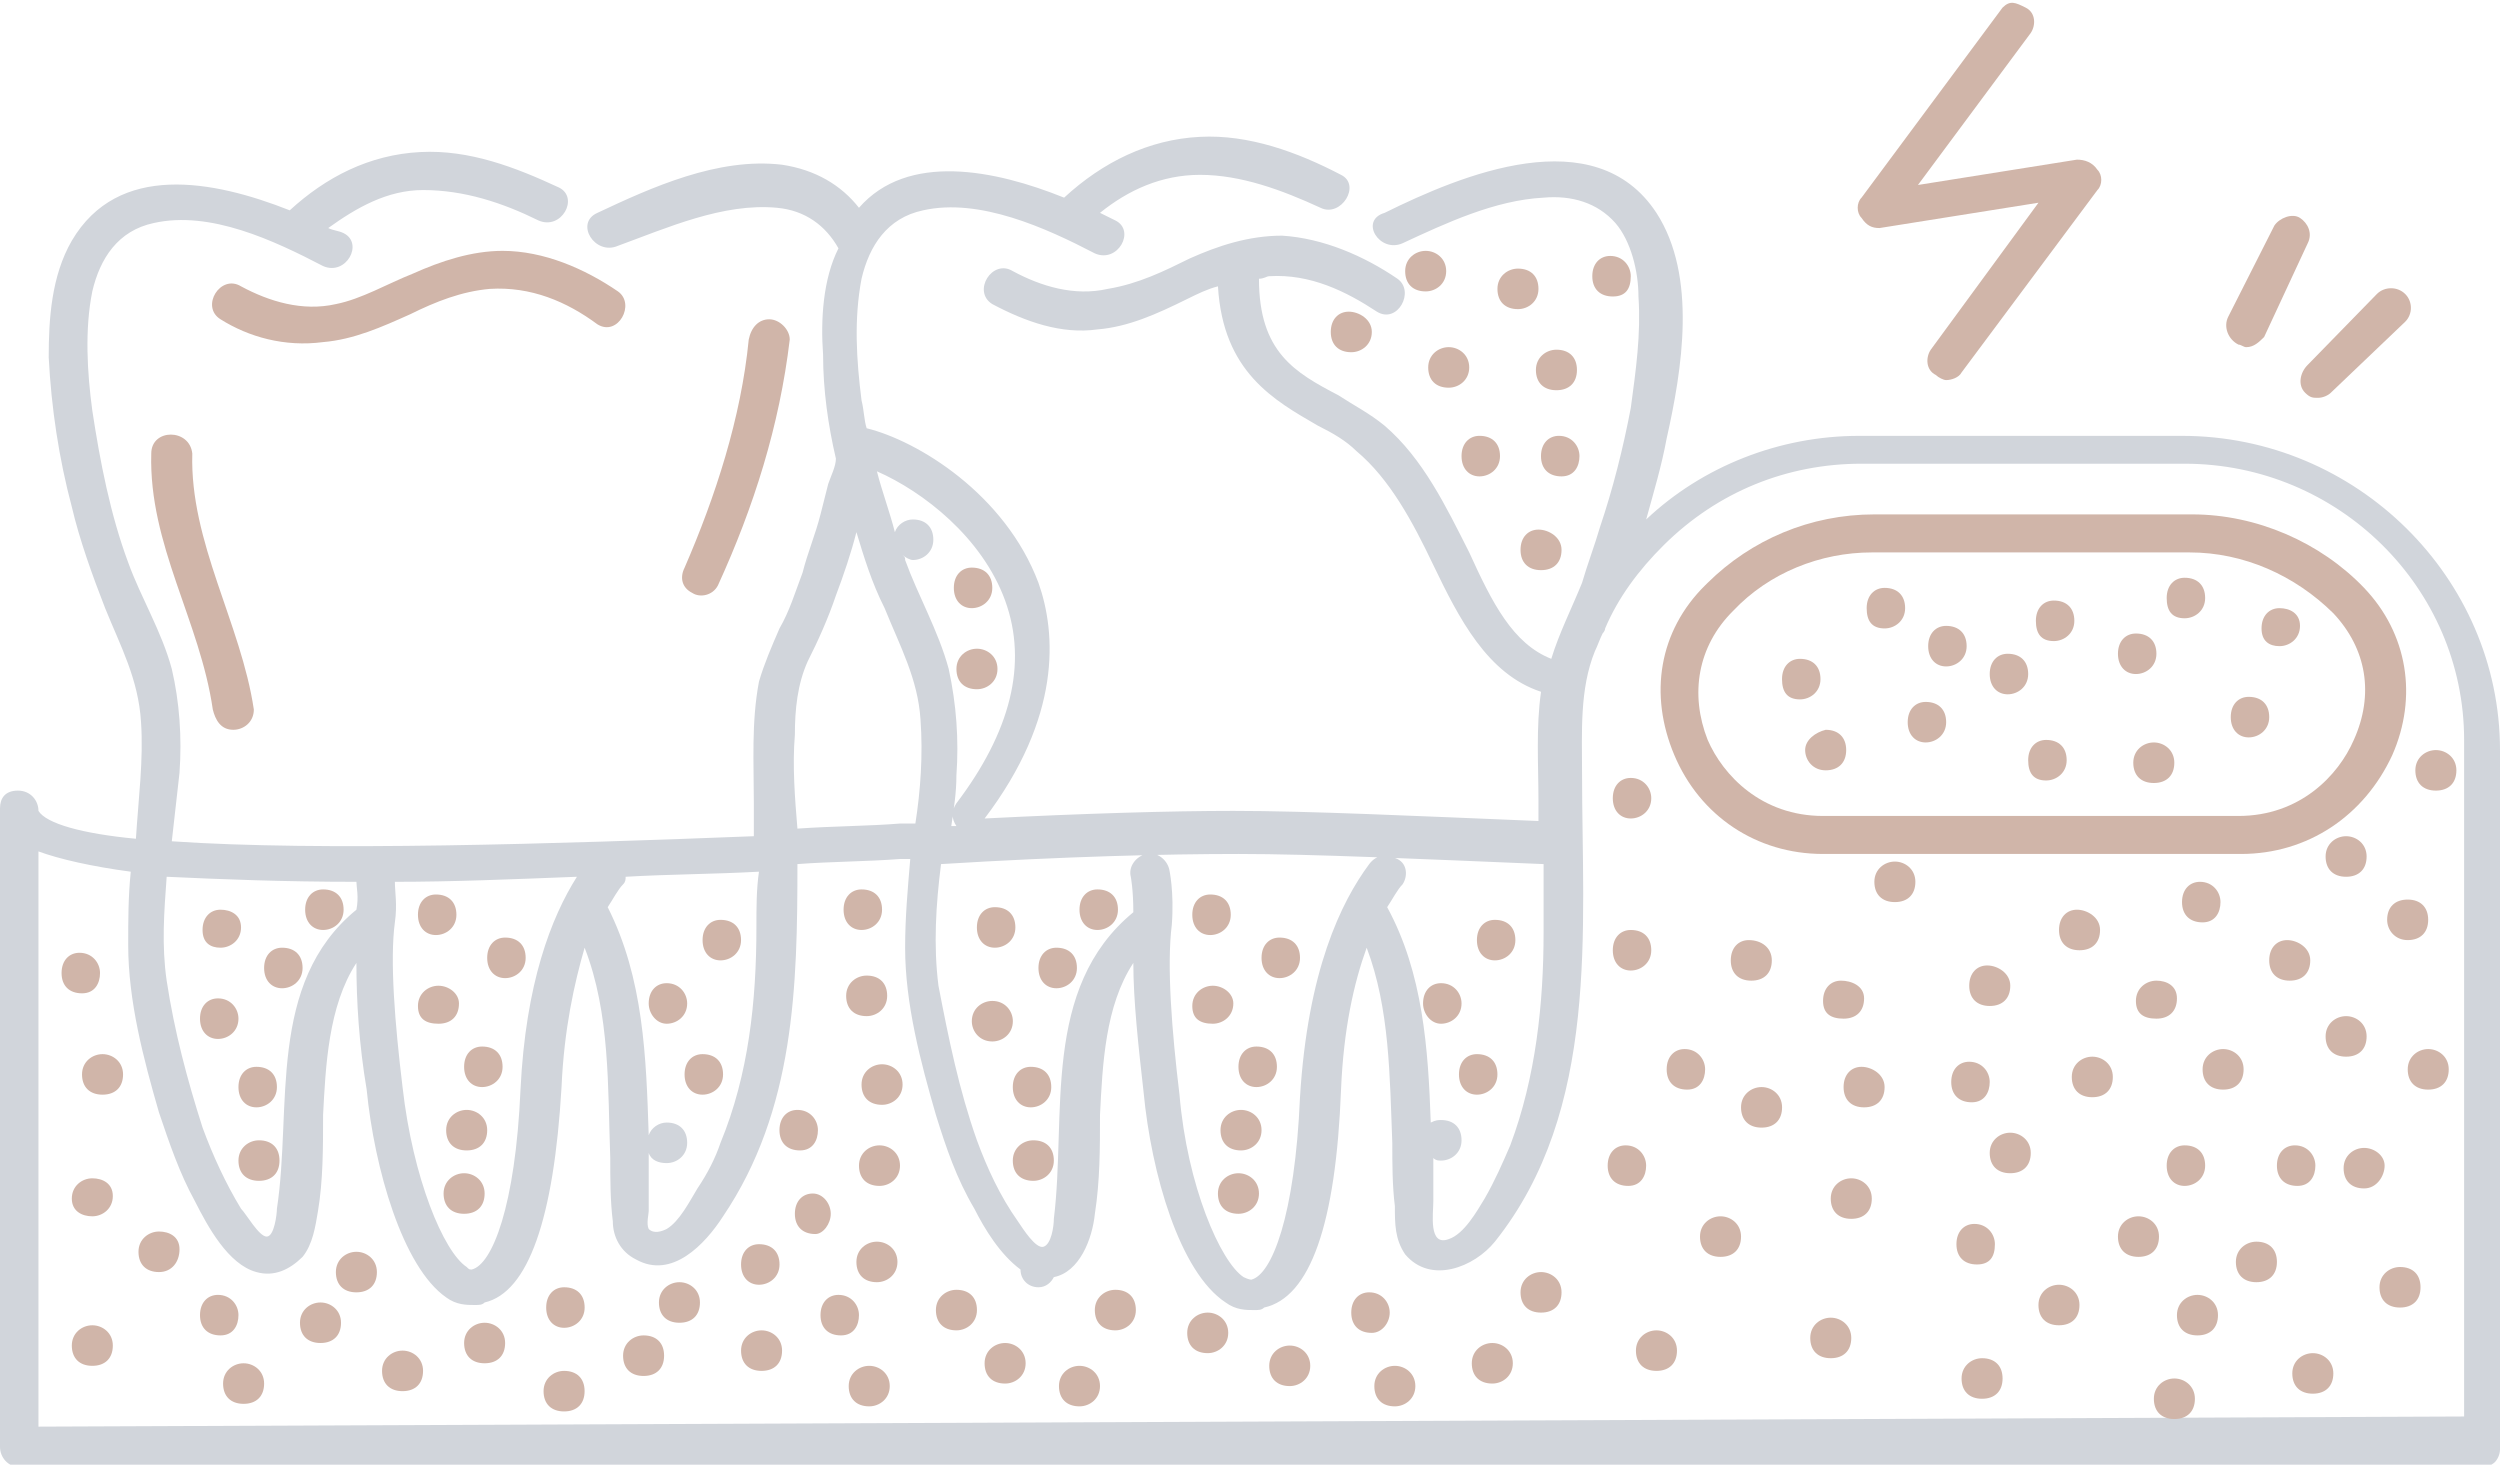 <svg width="99" height="58" viewBox="0 0 99 58" fill="none" xmlns="http://www.w3.org/2000/svg">
<g clip-path="url(#clip0_10_18560)">
<path d="M3.961 38.533C3.961 38.132 3.656 37.73 3.148 37.73C2.742 37.73 2.438 38.031 2.438 38.533C2.438 39.035 2.742 39.336 3.25 39.336C3.757 39.336 3.961 38.934 3.961 38.533Z" fill="#D0B5A9"/>
<path d="M4.06 41.744C3.654 41.744 3.248 42.045 3.248 42.547C3.248 43.048 3.553 43.349 4.06 43.349C4.568 43.349 4.873 43.048 4.873 42.547C4.873 42.045 4.467 41.744 4.06 41.744Z" fill="#D0B5A9"/>
<path d="M3.656 46.661C3.25 46.661 2.844 46.962 2.844 47.464C2.844 47.965 3.25 48.166 3.656 48.166C4.062 48.166 4.468 47.865 4.468 47.363C4.468 46.862 4.062 46.661 3.656 46.661Z" fill="#D0B5A9"/>
<path d="M6.297 48.768C5.891 48.768 5.484 49.069 5.484 49.571C5.484 50.073 5.789 50.374 6.297 50.374C6.804 50.374 7.109 49.972 7.109 49.471C7.109 48.969 6.703 48.768 6.297 48.768Z" fill="#D0B5A9"/>
<path d="M3.656 52.481C3.25 52.481 2.844 52.782 2.844 53.284C2.844 53.785 3.148 54.087 3.656 54.087C4.164 54.087 4.468 53.785 4.468 53.284C4.468 52.782 4.062 52.481 3.656 52.481Z" fill="#D0B5A9"/>
<path d="M9.443 52.08C9.443 51.678 9.138 51.277 8.631 51.277C8.225 51.277 7.92 51.578 7.92 52.08C7.92 52.581 8.225 52.882 8.732 52.882C9.24 52.882 9.443 52.481 9.443 52.08Z" fill="#D0B5A9"/>
<path d="M9.646 53.986C9.24 53.986 8.834 54.287 8.834 54.789C8.834 55.291 9.139 55.592 9.646 55.592C10.154 55.592 10.459 55.291 10.459 54.789C10.459 54.287 10.052 53.986 9.646 53.986Z" fill="#D0B5A9"/>
<path d="M14.113 49.571C13.707 49.571 13.301 49.872 13.301 50.374C13.301 50.876 13.605 51.177 14.113 51.177C14.621 51.177 14.925 50.876 14.925 50.374C14.925 49.872 14.519 49.571 14.113 49.571Z" fill="#D0B5A9"/>
<path d="M12.691 51.578C12.285 51.578 11.879 51.879 11.879 52.381C11.879 52.882 12.184 53.183 12.691 53.183C13.199 53.183 13.504 52.882 13.504 52.381C13.504 51.879 13.097 51.578 12.691 51.578Z" fill="#D0B5A9"/>
<path d="M15.941 53.484C15.535 53.484 15.129 53.785 15.129 54.287C15.129 54.789 15.434 55.09 15.941 55.09C16.449 55.09 16.753 54.789 16.753 54.287C16.753 53.785 16.347 53.484 15.941 53.484Z" fill="#D0B5A9"/>
<path d="M19.191 52.381C18.785 52.381 18.379 52.682 18.379 53.183C18.379 53.685 18.683 53.986 19.191 53.986C19.699 53.986 20.003 53.685 20.003 53.183C20.003 52.682 19.597 52.381 19.191 52.381Z" fill="#D0B5A9"/>
<path d="M22.338 54.287C21.931 54.287 21.525 54.588 21.525 55.09C21.525 55.592 21.83 55.893 22.338 55.893C22.845 55.893 23.15 55.592 23.15 55.09C23.15 54.588 22.845 54.287 22.338 54.287Z" fill="#D0B5A9"/>
<path d="M22.34 52.581C22.746 52.581 23.152 52.28 23.152 51.779C23.152 51.277 22.847 50.976 22.34 50.976C21.933 50.976 21.629 51.277 21.629 51.779C21.629 52.28 21.933 52.581 22.34 52.581Z" fill="#D0B5A9"/>
<path d="M25.486 52.882C25.08 52.882 24.674 53.183 24.674 53.685C24.674 54.187 24.978 54.488 25.486 54.488C25.994 54.488 26.298 54.187 26.298 53.685C26.298 53.183 25.994 52.882 25.486 52.882Z" fill="#D0B5A9"/>
<path d="M26.906 50.775C26.5 50.775 26.094 51.076 26.094 51.578C26.094 52.08 26.398 52.381 26.906 52.381C27.414 52.381 27.718 52.08 27.718 51.578C27.718 51.076 27.312 50.775 26.906 50.775Z" fill="#D0B5A9"/>
<path d="M30.158 52.682C29.752 52.682 29.346 52.983 29.346 53.484C29.346 53.986 29.65 54.287 30.158 54.287C30.666 54.287 30.97 53.986 30.97 53.484C30.97 52.983 30.564 52.682 30.158 52.682Z" fill="#D0B5A9"/>
<path d="M30.056 50.876C30.463 50.876 30.869 50.575 30.869 50.073C30.869 49.571 30.564 49.27 30.056 49.27C29.65 49.27 29.346 49.571 29.346 50.073C29.346 50.575 29.65 50.876 30.056 50.876Z" fill="#D0B5A9"/>
<path d="M34.015 52.08C34.015 51.678 33.711 51.277 33.203 51.277C32.797 51.277 32.492 51.578 32.492 52.08C32.492 52.581 32.797 52.882 33.304 52.882C33.812 52.882 34.015 52.481 34.015 52.08Z" fill="#D0B5A9"/>
<path d="M34.726 49.17C34.32 49.17 33.914 49.471 33.914 49.972C33.914 50.474 34.219 50.775 34.726 50.775C35.133 50.775 35.539 50.474 35.539 49.972C35.539 49.471 35.133 49.17 34.726 49.17Z" fill="#D0B5A9"/>
<path d="M32.898 48.066C32.898 47.664 32.593 47.263 32.187 47.263C31.781 47.263 31.477 47.564 31.477 48.066C31.477 48.567 31.781 48.868 32.289 48.868C32.593 48.868 32.898 48.467 32.898 48.066Z" fill="#D0B5A9"/>
<path d="M34.828 45.356C34.422 45.356 34.016 45.657 34.016 46.159C34.016 46.661 34.32 46.962 34.828 46.962C35.234 46.962 35.64 46.661 35.64 46.159C35.64 45.657 35.234 45.356 34.828 45.356Z" fill="#D0B5A9"/>
<path d="M34.929 42.145C34.523 42.145 34.117 42.446 34.117 42.948C34.117 43.45 34.422 43.751 34.929 43.751C35.336 43.751 35.742 43.45 35.742 42.948C35.742 42.446 35.336 42.145 34.929 42.145Z" fill="#D0B5A9"/>
<path d="M32.39 44.754C32.39 44.353 32.086 43.952 31.578 43.952C31.172 43.952 30.867 44.253 30.867 44.754C30.867 45.256 31.172 45.557 31.68 45.557C32.187 45.557 32.39 45.156 32.39 44.754Z" fill="#D0B5A9"/>
<path d="M34.32 38.633C33.914 38.633 33.508 38.934 33.508 39.436C33.508 39.938 33.812 40.239 34.32 40.239C34.726 40.239 35.132 39.938 35.132 39.436C35.132 38.934 34.828 38.633 34.32 38.633Z" fill="#D0B5A9"/>
<path d="M34.117 36.827C34.523 36.827 34.929 36.526 34.929 36.024C34.929 35.523 34.625 35.221 34.117 35.221C33.711 35.221 33.406 35.523 33.406 36.024C33.406 36.526 33.711 36.827 34.117 36.827Z" fill="#D0B5A9"/>
<path d="M34.422 54.087C34.016 54.087 33.609 54.388 33.609 54.889C33.609 55.391 33.914 55.692 34.422 55.692C34.828 55.692 35.234 55.391 35.234 54.889C35.234 54.388 34.828 54.087 34.422 54.087Z" fill="#D0B5A9"/>
<path d="M37.875 51.076C37.469 51.076 37.062 51.377 37.062 51.879C37.062 52.381 37.367 52.682 37.875 52.682C38.281 52.682 38.687 52.381 38.687 51.879C38.687 51.377 38.383 51.076 37.875 51.076Z" fill="#D0B5A9"/>
<path d="M39.803 53.183C39.396 53.183 38.99 53.484 38.99 53.986C38.99 54.488 39.295 54.789 39.803 54.789C40.209 54.789 40.615 54.488 40.615 53.986C40.615 53.484 40.209 53.183 39.803 53.183Z" fill="#D0B5A9"/>
<path d="M61.025 50.374C60.619 50.374 60.213 50.675 60.213 51.176C60.213 51.678 60.517 51.979 61.025 51.979C61.533 51.979 61.837 51.678 61.837 51.176C61.837 50.675 61.431 50.374 61.025 50.374Z" fill="#D0B5A9"/>
<path d="M59.096 53.183C58.689 53.183 58.283 53.484 58.283 53.986C58.283 54.488 58.588 54.789 59.096 54.789C59.502 54.789 59.908 54.488 59.908 53.986C59.908 53.484 59.502 53.183 59.096 53.183Z" fill="#D0B5A9"/>
<path d="M42.748 54.087C42.342 54.087 41.935 54.388 41.935 54.889C41.935 55.391 42.24 55.692 42.748 55.692C43.154 55.692 43.56 55.391 43.56 54.889C43.56 54.388 43.154 54.087 42.748 54.087Z" fill="#D0B5A9"/>
<path d="M44.168 51.076C43.762 51.076 43.355 51.377 43.355 51.879C43.355 52.381 43.66 52.682 44.168 52.682C44.574 52.682 44.98 52.381 44.98 51.879C44.98 51.377 44.675 51.076 44.168 51.076Z" fill="#D0B5A9"/>
<path d="M47.826 51.979C47.42 51.979 47.014 52.28 47.014 52.782C47.014 53.284 47.318 53.585 47.826 53.585C48.232 53.585 48.638 53.284 48.638 52.782C48.638 52.28 48.232 51.979 47.826 51.979Z" fill="#D0B5A9"/>
<path d="M51.074 53.284C50.668 53.284 50.262 53.585 50.262 54.087C50.262 54.588 50.566 54.889 51.074 54.889C51.48 54.889 51.886 54.588 51.886 54.087C51.886 53.585 51.48 53.284 51.074 53.284Z" fill="#D0B5A9"/>
<path d="M55.033 51.979C55.033 51.578 54.728 51.176 54.221 51.176C53.814 51.176 53.51 51.478 53.51 51.979C53.51 52.481 53.814 52.782 54.322 52.782C54.728 52.782 55.033 52.381 55.033 51.979Z" fill="#D0B5A9"/>
<path d="M55.236 54.087C54.83 54.087 54.424 54.388 54.424 54.889C54.424 55.391 54.728 55.692 55.236 55.692C55.642 55.692 56.048 55.391 56.048 54.889C56.048 54.388 55.642 54.087 55.236 54.087Z" fill="#D0B5A9"/>
<path d="M12.794 13.547C14.013 13.446 15.13 12.945 16.247 12.443C17.262 11.941 18.278 11.54 19.395 11.44C21.019 11.339 22.441 11.941 23.659 12.844C24.471 13.346 25.182 12.042 24.471 11.54C23.151 10.637 21.527 9.934 19.902 9.934C18.684 9.934 17.465 10.336 16.348 10.837C15.333 11.239 14.318 11.841 13.302 12.042C11.982 12.343 10.662 11.941 9.545 11.339C8.733 10.837 7.921 12.142 8.733 12.644C9.85 13.346 11.271 13.748 12.794 13.547Z" fill="#D0B5A9"/>
<path d="M5.99 17.962C5.888 21.575 7.919 24.585 8.427 28.097C8.528 28.498 8.732 28.9 9.239 28.9C9.645 28.9 10.052 28.599 10.052 28.097C9.544 24.685 7.513 21.474 7.615 17.962C7.513 16.959 5.99 16.959 5.99 17.962Z" fill="#D0B5A9"/>
<path d="M28.431 23.18C29.853 20.069 30.868 16.858 31.274 13.446C31.274 13.045 30.868 12.644 30.462 12.644C30.056 12.644 29.751 12.945 29.65 13.446C29.345 16.557 28.33 19.668 27.111 22.477C26.908 22.879 27.01 23.28 27.416 23.481C27.721 23.682 28.228 23.581 28.431 23.18Z" fill="#D0B5A9"/>
<path d="M27.82 43.349C28.226 43.349 28.633 43.048 28.633 42.547C28.633 42.045 28.328 41.744 27.82 41.744C27.414 41.744 27.109 42.045 27.109 42.547C27.109 43.048 27.414 43.349 27.82 43.349Z" fill="#D0B5A9"/>
<path d="M26.4 40.54C26.806 40.54 27.212 40.239 27.212 39.737C27.212 39.336 26.908 38.934 26.4 38.934C25.994 38.934 25.689 39.235 25.689 39.737C25.689 40.139 25.994 40.54 26.4 40.54Z" fill="#D0B5A9"/>
<path d="M28.533 38.031C28.939 38.031 29.345 37.73 29.345 37.228C29.345 36.727 29.041 36.426 28.533 36.426C28.127 36.426 27.822 36.727 27.822 37.228C27.822 37.73 28.127 38.031 28.533 38.031Z" fill="#D0B5A9"/>
<path d="M20.004 38.734C20.41 38.734 20.816 38.432 20.816 37.931C20.816 37.429 20.511 37.128 20.004 37.128C19.598 37.128 19.293 37.429 19.293 37.931C19.293 38.432 19.598 38.734 20.004 38.734Z" fill="#D0B5A9"/>
<path d="M17.363 39.035C16.957 39.035 16.551 39.336 16.551 39.837C16.551 40.339 16.855 40.54 17.363 40.54C17.871 40.54 18.175 40.239 18.175 39.737C18.175 39.336 17.769 39.035 17.363 39.035Z" fill="#D0B5A9"/>
<path d="M19.09 43.048C19.496 43.048 19.902 42.747 19.902 42.246C19.902 41.744 19.597 41.443 19.09 41.443C18.683 41.443 18.379 41.744 18.379 42.246C18.379 42.747 18.683 43.048 19.09 43.048Z" fill="#D0B5A9"/>
<path d="M18.48 43.952C18.074 43.952 17.668 44.253 17.668 44.754C17.668 45.256 17.973 45.557 18.48 45.557C18.988 45.557 19.293 45.256 19.293 44.754C19.293 44.253 18.886 43.952 18.48 43.952Z" fill="#D0B5A9"/>
<path d="M10.154 43.851C10.56 43.851 10.966 43.55 10.966 43.048C10.966 42.547 10.662 42.246 10.154 42.246C9.748 42.246 9.443 42.547 9.443 43.048C9.443 43.55 9.748 43.851 10.154 43.851Z" fill="#D0B5A9"/>
<path d="M8.631 41.142C9.037 41.142 9.443 40.841 9.443 40.339C9.443 39.938 9.138 39.536 8.631 39.536C8.225 39.536 7.92 39.837 7.92 40.339C7.92 40.841 8.225 41.142 8.631 41.142Z" fill="#D0B5A9"/>
<path d="M11.17 39.135C11.576 39.135 11.982 38.834 11.982 38.332C11.982 37.831 11.677 37.529 11.17 37.529C10.764 37.529 10.459 37.831 10.459 38.332C10.459 38.834 10.764 39.135 11.17 39.135Z" fill="#D0B5A9"/>
<path d="M8.732 37.529C9.138 37.529 9.545 37.228 9.545 36.727C9.545 36.225 9.138 36.024 8.732 36.024C8.326 36.024 8.021 36.325 8.021 36.827C8.021 37.329 8.326 37.529 8.732 37.529Z" fill="#D0B5A9"/>
<path d="M18.379 46.46C17.973 46.46 17.566 46.761 17.566 47.263C17.566 47.765 17.871 48.066 18.379 48.066C18.886 48.066 19.191 47.765 19.191 47.263C19.191 46.761 18.785 46.46 18.379 46.46Z" fill="#D0B5A9"/>
<path d="M17.262 37.028C17.668 37.028 18.074 36.727 18.074 36.225C18.074 35.723 17.769 35.422 17.262 35.422C16.855 35.422 16.551 35.723 16.551 36.225C16.551 36.727 16.855 37.028 17.262 37.028Z" fill="#D0B5A9"/>
<path d="M10.256 45.156C9.85 45.156 9.443 45.457 9.443 45.959C9.443 46.46 9.748 46.761 10.256 46.761C10.763 46.761 11.068 46.46 11.068 45.959C11.068 45.457 10.763 45.156 10.256 45.156Z" fill="#D0B5A9"/>
<path d="M12.795 36.827C13.201 36.827 13.607 36.526 13.607 36.024C13.607 35.523 13.302 35.221 12.795 35.221C12.389 35.221 12.084 35.523 12.084 36.024C12.084 36.526 12.389 36.827 12.795 36.827Z" fill="#D0B5A9"/>
<path d="M58.486 43.349C58.892 43.349 59.298 43.048 59.298 42.547C59.298 42.045 58.994 41.744 58.486 41.744C58.08 41.744 57.775 42.045 57.775 42.547C57.775 43.048 58.08 43.349 58.486 43.349Z" fill="#D0B5A9"/>
<path d="M57.064 40.54C57.47 40.54 57.877 40.239 57.877 39.737C57.877 39.336 57.572 38.934 57.064 38.934C56.658 38.934 56.353 39.235 56.353 39.737C56.353 40.139 56.658 40.54 57.064 40.54Z" fill="#D0B5A9"/>
<path d="M59.197 38.031C59.603 38.031 60.009 37.73 60.009 37.228C60.009 36.727 59.705 36.426 59.197 36.426C58.791 36.426 58.486 36.727 58.486 37.228C58.486 37.73 58.791 38.031 59.197 38.031Z" fill="#D0B5A9"/>
<path d="M50.668 38.734C51.074 38.734 51.48 38.432 51.48 37.931C51.48 37.429 51.175 37.128 50.668 37.128C50.262 37.128 49.957 37.429 49.957 37.931C49.957 38.432 50.262 38.734 50.668 38.734Z" fill="#D0B5A9"/>
<path d="M48.027 39.035C47.621 39.035 47.215 39.336 47.215 39.837C47.215 40.339 47.52 40.54 48.027 40.54C48.433 40.54 48.84 40.239 48.84 39.737C48.84 39.336 48.433 39.035 48.027 39.035Z" fill="#D0B5A9"/>
<path d="M49.754 43.048C50.16 43.048 50.566 42.747 50.566 42.246C50.566 41.744 50.261 41.443 49.754 41.443C49.348 41.443 49.043 41.744 49.043 42.246C49.043 42.747 49.348 43.048 49.754 43.048Z" fill="#D0B5A9"/>
<path d="M49.144 43.952C48.738 43.952 48.332 44.253 48.332 44.754C48.332 45.256 48.637 45.557 49.144 45.557C49.55 45.557 49.957 45.256 49.957 44.754C49.957 44.253 49.55 43.952 49.144 43.952Z" fill="#D0B5A9"/>
<path d="M40.818 43.851C41.224 43.851 41.63 43.55 41.63 43.048C41.63 42.547 41.326 42.246 40.818 42.246C40.412 42.246 40.107 42.547 40.107 43.048C40.107 43.55 40.412 43.851 40.818 43.851Z" fill="#D0B5A9"/>
<path d="M39.297 39.637C38.891 39.637 38.484 39.938 38.484 40.44C38.484 40.841 38.789 41.242 39.297 41.242C39.703 41.242 40.109 40.941 40.109 40.44C40.109 40.038 39.804 39.637 39.297 39.637Z" fill="#D0B5A9"/>
<path d="M41.834 39.135C42.24 39.135 42.646 38.834 42.646 38.332C42.646 37.831 42.342 37.529 41.834 37.529C41.428 37.529 41.123 37.831 41.123 38.332C41.123 38.834 41.428 39.135 41.834 39.135Z" fill="#D0B5A9"/>
<path d="M39.396 37.529C39.803 37.529 40.209 37.228 40.209 36.727C40.209 36.225 39.904 35.924 39.396 35.924C38.99 35.924 38.685 36.225 38.685 36.727C38.685 37.228 38.99 37.529 39.396 37.529Z" fill="#D0B5A9"/>
<path d="M49.043 46.46C48.637 46.46 48.23 46.761 48.23 47.263C48.23 47.765 48.535 48.066 49.043 48.066C49.449 48.066 49.855 47.765 49.855 47.263C49.855 46.761 49.449 46.46 49.043 46.46Z" fill="#D0B5A9"/>
<path d="M47.926 37.028C48.332 37.028 48.738 36.727 48.738 36.225C48.738 35.723 48.433 35.422 47.926 35.422C47.52 35.422 47.215 35.723 47.215 36.225C47.215 36.727 47.52 37.028 47.926 37.028Z" fill="#D0B5A9"/>
<path d="M40.92 45.156C40.514 45.156 40.107 45.457 40.107 45.959C40.107 46.46 40.412 46.761 40.92 46.761C41.326 46.761 41.732 46.46 41.732 45.959C41.732 45.457 41.427 45.156 40.92 45.156Z" fill="#D0B5A9"/>
<path d="M43.459 36.827C43.865 36.827 44.271 36.526 44.271 36.024C44.271 35.523 43.967 35.221 43.459 35.221C43.053 35.221 42.748 35.523 42.748 36.024C42.748 36.526 43.053 36.827 43.459 36.827Z" fill="#D0B5A9"/>
<path d="M58.588 18.865C58.994 18.865 59.4 18.564 59.4 18.062C59.4 17.561 59.095 17.259 58.588 17.259C58.182 17.259 57.877 17.561 57.877 18.062C57.877 18.564 58.182 18.865 58.588 18.865Z" fill="#D0B5A9"/>
<path d="M57.369 13.747C56.963 13.747 56.557 14.049 56.557 14.55C56.557 15.052 56.861 15.353 57.369 15.353C57.775 15.353 58.181 15.052 58.181 14.55C58.181 14.049 57.775 13.747 57.369 13.747Z" fill="#D0B5A9"/>
<path d="M53.41 12.342C53.004 12.342 52.699 12.644 52.699 13.145C52.699 13.647 53.004 13.948 53.511 13.948C53.918 13.948 54.324 13.647 54.324 13.145C54.324 12.644 53.816 12.342 53.41 12.342Z" fill="#D0B5A9"/>
<path d="M56.457 9.934C56.051 9.934 55.645 10.235 55.645 10.737C55.645 11.239 55.949 11.54 56.457 11.54C56.863 11.54 57.269 11.239 57.269 10.737C57.269 10.235 56.863 9.934 56.457 9.934Z" fill="#D0B5A9"/>
<path d="M60.111 10.637C59.705 10.637 59.299 10.938 59.299 11.44C59.299 11.941 59.603 12.242 60.111 12.242C60.517 12.242 60.923 11.941 60.923 11.44C60.923 10.938 60.619 10.637 60.111 10.637Z" fill="#D0B5A9"/>
<path d="M64.578 10.938C64.578 10.536 64.273 10.135 63.766 10.135C63.359 10.135 63.055 10.436 63.055 10.938C63.055 11.44 63.359 11.741 63.867 11.741C64.375 11.741 64.578 11.44 64.578 10.938Z" fill="#D0B5A9"/>
<path d="M61.635 13.848C61.228 13.848 60.822 14.149 60.822 14.65C60.822 15.152 61.127 15.453 61.635 15.453C62.142 15.453 62.447 15.152 62.447 14.65C62.447 14.149 62.142 13.848 61.635 13.848Z" fill="#D0B5A9"/>
<path d="M62.547 18.062C62.547 17.661 62.242 17.259 61.734 17.259C61.328 17.259 61.023 17.561 61.023 18.062C61.023 18.564 61.328 18.865 61.836 18.865C62.343 18.865 62.547 18.464 62.547 18.062Z" fill="#D0B5A9"/>
<path d="M60.924 20.972C60.517 20.972 60.213 21.273 60.213 21.775C60.213 22.277 60.517 22.578 61.025 22.578C61.533 22.578 61.837 22.277 61.837 21.775C61.837 21.273 61.33 20.972 60.924 20.972Z" fill="#D0B5A9"/>
<path d="M38.482 24.083C38.888 24.083 39.295 23.782 39.295 23.28C39.295 22.779 38.99 22.477 38.482 22.477C38.076 22.477 37.772 22.779 37.772 23.28C37.772 23.782 38.076 24.083 38.482 24.083Z" fill="#D0B5A9"/>
<path d="M38.687 25.689C38.281 25.689 37.875 25.99 37.875 26.491C37.875 26.993 38.18 27.294 38.687 27.294C39.093 27.294 39.5 26.993 39.5 26.491C39.5 25.99 39.093 25.689 38.687 25.689Z" fill="#D0B5A9"/>
<path d="M99 29.703C99 22.879 93.314 17.26 86.409 17.26H73.615C70.468 17.26 67.421 18.464 65.188 20.571C65.492 19.467 65.797 18.464 66 17.36C66.609 14.651 67.219 10.938 65.594 8.429C63.157 4.716 57.877 6.924 54.831 8.429C53.815 8.73 54.628 10.035 55.541 9.633C57.268 8.831 59.197 7.927 61.126 7.827C62.243 7.727 63.258 8.028 63.969 8.831C64.579 9.533 64.883 10.737 64.883 11.741C64.985 13.246 64.781 14.651 64.579 16.156C64.274 17.761 63.868 19.367 63.36 20.872C63.157 21.574 62.852 22.377 62.649 23.08C62.243 24.083 61.735 25.087 61.431 26.09C59.908 25.488 59.095 23.882 58.181 21.875C57.268 20.069 56.354 18.163 54.831 16.858C54.221 16.357 53.612 16.055 53.003 15.654C51.277 14.751 49.855 13.948 49.855 11.038C50.059 11.038 50.16 10.938 50.261 10.938C51.886 10.837 53.308 11.54 54.526 12.343C55.339 12.844 56.049 11.54 55.339 11.038C54.019 10.135 52.394 9.433 50.769 9.332C49.449 9.332 48.231 9.734 47.114 10.235C46.099 10.737 45.083 11.239 43.865 11.44C42.545 11.741 41.225 11.339 40.108 10.737C39.295 10.235 38.483 11.54 39.295 12.042C40.615 12.744 42.037 13.246 43.459 13.045C44.677 12.945 45.794 12.443 47.012 11.841C47.419 11.64 47.825 11.44 48.231 11.339C48.434 14.751 50.465 15.855 52.191 16.858C52.8 17.159 53.308 17.46 53.714 17.862C55.034 18.965 55.948 20.671 56.76 22.377C57.775 24.485 58.892 26.692 61.025 27.395C60.822 28.799 60.923 30.305 60.923 31.709C60.923 32.01 60.923 32.211 60.923 32.512C56.049 32.312 51.785 32.111 48.84 32.111C46.403 32.111 42.951 32.211 38.991 32.412C42.037 28.398 41.834 25.087 41.123 23.08C39.803 19.567 36.351 17.46 34.32 16.959C34.218 16.657 34.218 16.256 34.117 15.855C33.914 14.249 33.812 12.644 34.117 11.038C34.422 9.734 35.132 8.63 36.554 8.329C38.788 7.827 41.428 9.031 43.357 10.035C44.271 10.436 44.981 9.132 44.169 8.73C43.966 8.63 43.763 8.529 43.56 8.429C44.677 7.526 45.997 6.924 47.52 6.924C49.145 6.924 50.769 7.526 52.292 8.228C53.105 8.63 53.917 7.325 53.105 6.924C51.379 6.021 49.449 5.318 47.52 5.419C45.489 5.519 43.661 6.422 42.139 7.827C39.397 6.723 35.945 6.021 34.015 8.228C33.305 7.325 32.289 6.723 30.969 6.523C28.431 6.222 25.791 7.426 23.659 8.429C22.745 8.831 23.557 10.135 24.471 9.734C26.4 9.031 28.634 8.028 30.766 8.228C31.883 8.329 32.695 8.931 33.203 9.834C32.594 11.038 32.492 12.644 32.594 14.049C32.594 15.453 32.797 16.858 33.102 18.163C33.102 18.464 32.898 18.865 32.797 19.166C32.695 19.567 32.594 19.969 32.492 20.37C32.289 21.173 31.985 21.875 31.782 22.678C31.477 23.481 31.274 24.183 30.868 24.886C30.563 25.588 30.259 26.291 30.055 26.993C29.751 28.599 29.852 30.204 29.852 31.81C29.852 32.211 29.852 32.713 29.852 33.114C22.135 33.415 12.591 33.716 6.803 33.315C6.905 32.412 7.006 31.509 7.108 30.606C7.209 29.201 7.108 27.796 6.803 26.491C6.397 24.986 5.585 23.682 5.077 22.277C4.366 20.37 3.96 18.263 3.655 16.256C3.452 14.751 3.351 13.045 3.655 11.54C3.96 10.235 4.671 9.132 6.092 8.831C8.326 8.329 10.865 9.533 12.794 10.536C13.708 10.938 14.418 9.633 13.606 9.232C13.403 9.132 13.2 9.132 12.997 9.031C14.114 8.228 15.332 7.526 16.754 7.526C18.378 7.526 19.901 8.028 21.323 8.73C22.237 9.132 22.948 7.827 22.135 7.426C20.409 6.623 18.581 5.92 16.652 6.021C14.621 6.121 12.895 7.024 11.474 8.329C8.428 7.125 4.671 6.422 2.843 9.533C2.031 10.938 1.929 12.644 1.929 14.149C2.031 16.156 2.335 18.163 2.843 20.069C3.148 21.374 3.655 22.779 4.163 24.083C4.772 25.588 5.483 26.893 5.585 28.599C5.686 30.104 5.483 31.609 5.382 33.215C3.249 33.014 1.828 32.612 1.523 32.111C1.523 31.709 1.218 31.308 0.711 31.308C0.203 31.308 0 31.609 0 32.01V57.298C0 57.699 0.305 58.1 0.812 58.1H98.289C98.492 58.1 98.695 58 98.797 57.9C98.898 57.799 99 57.599 99 57.398V32.01V29.703ZM49.043 33.817C51.988 33.817 56.252 34.017 61.126 34.218C61.126 35.121 61.126 36.024 61.126 36.927C61.126 39.737 60.822 42.647 59.806 45.356C59.502 46.059 59.197 46.761 58.791 47.464C58.486 47.965 57.978 48.869 57.369 49.069C56.557 49.37 56.76 48.066 56.76 47.564C56.76 46.962 56.76 46.46 56.76 45.858C56.861 45.959 56.963 45.959 57.065 45.959C57.471 45.959 57.877 45.657 57.877 45.156C57.877 44.654 57.572 44.353 57.065 44.353C56.963 44.353 56.861 44.353 56.658 44.453C56.557 41.543 56.354 38.533 54.932 35.924C55.135 35.623 55.339 35.221 55.541 35.021C55.745 34.72 55.745 34.218 55.339 34.017C54.932 33.817 54.526 33.817 54.221 34.218C53.105 35.723 51.785 38.433 51.48 43.45C51.277 48.166 50.363 50.474 49.551 50.675C49.551 50.675 49.449 50.675 49.246 50.574C48.332 49.972 47.012 46.962 46.708 43.349C46.403 40.841 46.2 38.232 46.403 36.626C46.505 35.322 46.301 34.419 46.301 34.419C46.2 34.017 45.794 33.716 45.388 33.817C44.981 33.917 44.677 34.318 44.779 34.72C44.779 34.72 44.88 35.221 44.88 36.125C41.225 39.135 42.24 44.152 41.732 48.267C41.732 48.568 41.631 49.27 41.326 49.37C41.022 49.471 40.514 48.668 40.311 48.367C39.6 47.363 39.092 46.26 38.686 45.156C37.975 43.149 37.569 41.142 37.163 39.035C36.96 37.429 37.062 35.824 37.265 34.218C42.139 33.917 46.2 33.817 49.043 33.817ZM39.803 23.782C40.717 26.291 40.006 29 37.874 31.81C37.671 32.111 37.671 32.412 37.874 32.713C37.772 32.713 37.671 32.713 37.671 32.713C37.772 32.01 37.874 31.408 37.874 30.706C37.975 29.301 37.874 27.896 37.569 26.491C37.163 24.986 36.351 23.581 35.843 22.177C35.843 22.076 35.843 22.076 35.742 21.976C35.843 22.076 36.046 22.177 36.148 22.177C36.554 22.177 36.96 21.875 36.96 21.374C36.96 20.872 36.655 20.571 36.148 20.571C35.843 20.571 35.538 20.772 35.437 21.073C35.234 20.27 34.929 19.467 34.726 18.664C36.554 19.467 38.889 21.273 39.803 23.782ZM31.477 29.1C31.477 28.097 31.578 27.093 31.985 26.19C32.391 25.388 32.797 24.485 33.102 23.581C33.406 22.779 33.711 21.875 33.914 21.073C34.218 22.076 34.523 23.08 35.031 24.083C35.64 25.588 36.351 26.893 36.452 28.498C36.554 29.903 36.452 31.308 36.249 32.612C36.046 32.612 35.843 32.612 35.64 32.612C34.422 32.713 33 32.713 31.578 32.813C31.477 31.609 31.375 30.305 31.477 29.1ZM29.954 36.727C29.954 39.637 29.649 42.547 28.532 45.256C28.329 45.858 28.025 46.46 27.619 47.062C27.314 47.564 26.908 48.367 26.4 48.668C26.197 48.768 25.892 48.869 25.689 48.668C25.588 48.467 25.689 48.066 25.689 47.965C25.689 47.163 25.689 46.36 25.689 45.657C25.791 45.959 26.095 46.059 26.4 46.059C26.806 46.059 27.212 45.758 27.212 45.256C27.212 44.754 26.908 44.453 26.4 44.453C26.095 44.453 25.791 44.654 25.689 44.955C25.588 41.844 25.486 38.734 24.065 35.924C24.268 35.623 24.471 35.221 24.674 35.021C24.775 34.92 24.775 34.82 24.775 34.72C26.502 34.619 28.228 34.619 30.055 34.519C29.954 35.221 29.954 35.924 29.954 36.727ZM15.637 34.92C17.871 34.92 20.308 34.82 22.846 34.72C21.831 36.325 20.815 38.934 20.612 43.149C20.409 47.765 19.495 50.073 18.683 50.273C18.581 50.273 18.581 50.273 18.48 50.173C17.566 49.571 16.348 46.661 15.941 43.048C15.637 40.54 15.434 38.031 15.637 36.526C15.739 35.824 15.637 35.322 15.637 34.92ZM14.114 34.92C14.114 35.121 14.215 35.523 14.114 36.024C10.56 38.934 11.575 43.851 10.966 47.865C10.966 48.066 10.865 48.969 10.56 48.969C10.255 48.969 9.748 48.066 9.545 47.865C8.935 46.862 8.428 45.758 8.022 44.654C7.412 42.748 6.905 40.841 6.6 38.834C6.397 37.429 6.498 36.125 6.6 34.72C8.732 34.82 11.271 34.92 14.114 34.92ZM1.523 56.495V33.716C2.335 34.017 3.655 34.318 5.178 34.519C5.077 35.523 5.077 36.426 5.077 37.429C5.077 39.637 5.686 41.945 6.295 44.052C6.702 45.256 7.108 46.46 7.717 47.564C8.225 48.568 9.037 50.073 10.154 50.374C10.865 50.574 11.474 50.273 11.982 49.772C12.388 49.27 12.489 48.568 12.591 47.965C12.794 46.761 12.794 45.457 12.794 44.152C12.895 42.246 12.997 39.837 14.114 38.132C14.114 39.637 14.215 41.343 14.52 43.149C14.825 46.26 15.941 50.173 17.668 51.377C18.074 51.678 18.48 51.678 18.785 51.678C18.988 51.678 19.089 51.678 19.191 51.578C20.917 51.176 21.932 48.267 22.237 43.048C22.338 40.74 22.745 38.934 23.151 37.529C24.166 40.139 24.065 43.048 24.166 45.858C24.166 46.661 24.166 47.564 24.268 48.367C24.268 48.969 24.572 49.571 25.181 49.872C26.603 50.675 27.923 49.27 28.634 48.166C31.477 43.952 31.578 39.035 31.578 34.218C32.898 34.118 34.32 34.118 35.64 34.017C35.742 34.017 35.843 34.017 36.046 34.017C35.945 35.221 35.843 36.325 35.843 37.529C35.843 39.737 36.452 42.045 37.062 44.152C37.468 45.457 37.874 46.661 38.585 47.865C38.991 48.668 39.6 49.671 40.412 50.273C40.412 50.675 40.717 50.976 41.123 50.976C41.428 50.976 41.631 50.775 41.732 50.574C42.748 50.374 43.255 49.069 43.357 48.066C43.56 46.761 43.56 45.457 43.56 44.152C43.661 42.145 43.763 39.837 44.88 38.132C44.88 39.637 45.083 41.443 45.286 43.249C45.591 46.46 46.708 50.374 48.535 51.578C48.941 51.879 49.348 51.879 49.652 51.879C49.855 51.879 49.957 51.879 50.059 51.779C51.886 51.377 52.901 48.467 53.105 43.149C53.206 40.74 53.612 38.934 54.12 37.529C55.034 39.938 55.034 42.647 55.135 45.256C55.135 46.059 55.135 46.962 55.237 47.765C55.237 48.467 55.237 49.069 55.643 49.671C56.658 50.876 58.385 50.173 59.197 49.17C63.36 43.952 62.649 36.827 62.649 30.606C62.649 29 62.548 27.294 63.157 25.789C63.258 25.588 63.36 25.287 63.462 25.087C63.462 25.087 63.563 24.986 63.563 24.886C64.071 23.682 64.883 22.578 65.898 21.574C68.031 19.467 70.772 18.363 73.717 18.363H86.511C92.603 18.363 97.579 23.28 97.579 29.301V31.609V56.093L1.523 56.495Z" fill="#D1D5DB"/>
<path d="M72.193 33.817H88.744C91.384 33.817 93.618 32.312 94.734 29.903C95.75 27.595 95.344 25.087 93.618 23.28C91.891 21.474 89.353 20.37 86.814 20.37H74.224C71.685 20.37 69.35 21.374 67.624 23.08L67.522 23.18C65.695 24.986 65.288 27.495 66.304 29.903C67.319 32.312 69.553 33.817 72.193 33.817ZM68.639 24.183C70.061 22.678 72.091 21.876 74.122 21.876H86.713C88.845 21.876 90.876 22.779 92.399 24.284C93.719 25.689 94.024 27.495 93.211 29.301C92.602 30.706 91.079 32.312 88.642 32.312H72.193C69.756 32.312 68.233 30.706 67.624 29.301C66.913 27.495 67.218 25.588 68.639 24.183Z" fill="#D0B5A9"/>
<path d="M67.523 42.346C67.523 41.945 67.219 41.543 66.711 41.543C66.305 41.543 66 41.844 66 42.346C66 42.848 66.305 43.149 66.812 43.149C67.32 43.149 67.523 42.748 67.523 42.346Z" fill="#D0B5A9"/>
<path d="M65.187 46.159C65.187 45.758 64.882 45.356 64.375 45.356C63.969 45.356 63.664 45.657 63.664 46.159C63.664 46.661 63.969 46.962 64.476 46.962C64.984 46.962 65.187 46.561 65.187 46.159Z" fill="#D0B5A9"/>
<path d="M68.133 48.166C67.727 48.166 67.32 48.467 67.32 48.969C67.32 49.471 67.625 49.772 68.133 49.772C68.64 49.772 68.945 49.471 68.945 48.969C68.945 48.467 68.539 48.166 68.133 48.166Z" fill="#D0B5A9"/>
<path d="M65.596 52.682C65.189 52.682 64.783 52.983 64.783 53.484C64.783 53.986 65.088 54.287 65.596 54.287C66.103 54.287 66.408 53.986 66.408 53.484C66.408 52.983 66.002 52.682 65.596 52.682Z" fill="#D0B5A9"/>
<path d="M72.498 52.18C72.092 52.18 71.686 52.481 71.686 52.983C71.686 53.484 71.99 53.785 72.498 53.785C73.006 53.785 73.31 53.484 73.31 52.983C73.31 52.481 72.904 52.18 72.498 52.18Z" fill="#D0B5A9"/>
<path d="M73.31 46.661C72.904 46.661 72.498 46.962 72.498 47.464C72.498 47.965 72.803 48.266 73.31 48.266C73.818 48.266 74.123 47.965 74.123 47.464C74.123 46.962 73.716 46.661 73.31 46.661Z" fill="#D0B5A9"/>
<path d="M69.758 43.048C69.352 43.048 68.945 43.349 68.945 43.851C68.945 44.353 69.25 44.654 69.758 44.654C70.265 44.654 70.57 44.353 70.57 43.851C70.57 43.349 70.164 43.048 69.758 43.048Z" fill="#D0B5A9"/>
<path d="M72.904 38.834C72.498 38.834 72.193 39.135 72.193 39.637C72.193 40.139 72.498 40.339 73.006 40.339C73.513 40.339 73.818 40.038 73.818 39.536C73.818 39.035 73.31 38.834 72.904 38.834Z" fill="#D0B5A9"/>
<path d="M64.578 38.433C64.984 38.433 65.39 38.132 65.39 37.63C65.39 37.128 65.086 36.827 64.578 36.827C64.172 36.827 63.867 37.128 63.867 37.63C63.867 38.132 64.172 38.433 64.578 38.433Z" fill="#D0B5A9"/>
<path d="M64.578 32.412C64.984 32.412 65.39 32.111 65.39 31.609C65.39 31.208 65.086 30.806 64.578 30.806C64.172 30.806 63.867 31.107 63.867 31.609C63.867 32.111 64.172 32.412 64.578 32.412Z" fill="#D0B5A9"/>
<path d="M69.25 37.228C68.844 37.228 68.539 37.529 68.539 38.031C68.539 38.533 68.844 38.834 69.351 38.834C69.859 38.834 70.164 38.533 70.164 38.031C70.164 37.529 69.757 37.228 69.25 37.228Z" fill="#D0B5A9"/>
<path d="M75.037 34.118C74.631 34.118 74.225 34.419 74.225 34.92C74.225 35.422 74.529 35.723 75.037 35.723C75.545 35.723 75.849 35.422 75.849 34.92C75.849 34.419 75.443 34.118 75.037 34.118Z" fill="#D0B5A9"/>
<path d="M78.693 38.232C78.287 38.232 77.982 38.533 77.982 39.035C77.982 39.536 78.287 39.837 78.795 39.837C79.302 39.837 79.607 39.536 79.607 39.035C79.607 38.533 79.099 38.232 78.693 38.232Z" fill="#D0B5A9"/>
<path d="M73.717 42.246C73.311 42.246 73.006 42.547 73.006 43.048C73.006 43.55 73.311 43.851 73.818 43.851C74.326 43.851 74.63 43.55 74.63 43.048C74.63 42.547 74.123 42.246 73.717 42.246Z" fill="#D0B5A9"/>
<path d="M78.793 42.848C78.793 42.446 78.488 42.045 77.98 42.045C77.574 42.045 77.269 42.346 77.269 42.848C77.269 43.349 77.574 43.651 78.082 43.651C78.59 43.651 78.793 43.249 78.793 42.848Z" fill="#D0B5A9"/>
<path d="M79.605 44.855C79.199 44.855 78.793 45.156 78.793 45.657C78.793 46.159 79.098 46.46 79.605 46.46C80.113 46.46 80.418 46.159 80.418 45.657C80.418 45.156 80.011 44.855 79.605 44.855Z" fill="#D0B5A9"/>
<path d="M78.998 49.27C78.998 48.868 78.693 48.467 78.185 48.467C77.779 48.467 77.475 48.768 77.475 49.27C77.475 49.772 77.779 50.073 78.287 50.073C78.795 50.073 78.998 49.772 78.998 49.27Z" fill="#D0B5A9"/>
<path d="M81.535 50.876C81.129 50.876 80.723 51.176 80.723 51.678C80.723 52.18 81.027 52.481 81.535 52.481C82.043 52.481 82.347 52.18 82.347 51.678C82.347 51.176 81.941 50.876 81.535 50.876Z" fill="#D0B5A9"/>
<path d="M78.49 53.785C78.084 53.785 77.678 54.087 77.678 54.588C77.678 55.09 77.982 55.391 78.49 55.391C78.998 55.391 79.302 55.09 79.302 54.588C79.302 54.087 78.998 53.785 78.49 53.785Z" fill="#D0B5A9"/>
<path d="M86.105 54.588C85.699 54.588 85.293 54.889 85.293 55.391C85.293 55.893 85.598 56.194 86.105 56.194C86.613 56.194 86.918 55.893 86.918 55.391C86.918 54.889 86.511 54.588 86.105 54.588Z" fill="#D0B5A9"/>
<path d="M84.683 48.166C84.277 48.166 83.871 48.467 83.871 48.969C83.871 49.471 84.176 49.772 84.683 49.772C85.191 49.772 85.496 49.471 85.496 48.969C85.496 48.467 85.09 48.166 84.683 48.166Z" fill="#D0B5A9"/>
<path d="M86.511 46.962C86.918 46.962 87.324 46.661 87.324 46.159C87.324 45.657 87.019 45.356 86.511 45.356C86.105 45.356 85.801 45.657 85.801 46.159C85.801 46.661 86.105 46.962 86.511 46.962Z" fill="#D0B5A9"/>
<path d="M82.855 41.844C82.449 41.844 82.043 42.145 82.043 42.647C82.043 43.149 82.348 43.45 82.855 43.45C83.363 43.45 83.668 43.149 83.668 42.647C83.668 42.145 83.261 41.844 82.855 41.844Z" fill="#D0B5A9"/>
<path d="M85.394 38.834C84.988 38.834 84.582 39.135 84.582 39.637C84.582 40.139 84.887 40.339 85.394 40.339C85.902 40.339 86.207 40.038 86.207 39.536C86.207 39.035 85.8 38.834 85.394 38.834Z" fill="#D0B5A9"/>
<path d="M82.248 36.024C81.842 36.024 81.537 36.325 81.537 36.827C81.537 37.329 81.842 37.63 82.349 37.63C82.857 37.63 83.162 37.329 83.162 36.827C83.162 36.325 82.654 36.024 82.248 36.024Z" fill="#D0B5A9"/>
<path d="M87.931 35.723C87.931 35.322 87.627 34.92 87.119 34.92C86.713 34.92 86.408 35.221 86.408 35.723C86.408 36.225 86.713 36.526 87.221 36.526C87.728 36.526 87.931 36.125 87.931 35.723Z" fill="#D0B5A9"/>
<path d="M90.572 37.228C90.166 37.228 89.861 37.529 89.861 38.031C89.861 38.533 90.166 38.834 90.674 38.834C91.181 38.834 91.486 38.533 91.486 38.031C91.486 37.529 90.978 37.228 90.572 37.228Z" fill="#D0B5A9"/>
<path d="M88.035 41.543C87.629 41.543 87.223 41.844 87.223 42.346C87.223 42.848 87.527 43.149 88.035 43.149C88.543 43.149 88.847 42.848 88.847 42.346C88.847 41.844 88.441 41.543 88.035 41.543Z" fill="#D0B5A9"/>
<path d="M91.689 46.159C91.689 45.758 91.385 45.356 90.877 45.356C90.471 45.356 90.166 45.657 90.166 46.159C90.166 46.661 90.471 46.962 90.978 46.962C91.486 46.962 91.689 46.561 91.689 46.159Z" fill="#D0B5A9"/>
<path d="M89.353 49.17C88.947 49.17 88.541 49.471 88.541 49.972C88.541 50.474 88.846 50.775 89.353 50.775C89.861 50.775 90.166 50.474 90.166 49.972C90.166 49.471 89.861 49.17 89.353 49.17Z" fill="#D0B5A9"/>
<path d="M87.019 51.277C86.613 51.277 86.207 51.578 86.207 52.08C86.207 52.581 86.512 52.882 87.019 52.882C87.527 52.882 87.832 52.581 87.832 52.08C87.832 51.578 87.425 51.277 87.019 51.277Z" fill="#D0B5A9"/>
<path d="M91.588 53.585C91.181 53.585 90.775 53.886 90.775 54.388C90.775 54.889 91.08 55.19 91.588 55.19C92.095 55.19 92.4 54.889 92.4 54.388C92.4 53.886 91.994 53.585 91.588 53.585Z" fill="#D0B5A9"/>
<path d="M95.041 50.173C94.635 50.173 94.228 50.474 94.228 50.976C94.228 51.478 94.533 51.779 95.041 51.779C95.549 51.779 95.853 51.478 95.853 50.976C95.853 50.474 95.549 50.173 95.041 50.173Z" fill="#D0B5A9"/>
<path d="M93.619 45.457C93.213 45.457 92.807 45.758 92.807 46.26C92.807 46.761 93.111 47.062 93.619 47.062C94.127 47.062 94.431 46.561 94.431 46.159C94.431 45.758 94.025 45.457 93.619 45.457Z" fill="#D0B5A9"/>
<path d="M96.158 41.543C95.752 41.543 95.346 41.844 95.346 42.346C95.346 42.848 95.65 43.149 96.158 43.149C96.666 43.149 96.97 42.848 96.97 42.346C96.97 41.844 96.564 41.543 96.158 41.543Z" fill="#D0B5A9"/>
<path d="M92.906 40.239C92.5 40.239 92.094 40.54 92.094 41.041C92.094 41.543 92.398 41.844 92.906 41.844C93.414 41.844 93.718 41.543 93.718 41.041C93.718 40.54 93.312 40.239 92.906 40.239Z" fill="#D0B5A9"/>
<path d="M94.531 36.426C94.531 36.827 94.836 37.228 95.344 37.228C95.851 37.228 96.156 36.927 96.156 36.426C96.156 35.924 95.851 35.623 95.344 35.623C94.836 35.623 94.531 35.924 94.531 36.426Z" fill="#D0B5A9"/>
<path d="M92.906 33.114C92.5 33.114 92.094 33.415 92.094 33.917C92.094 34.419 92.398 34.72 92.906 34.72C93.414 34.72 93.718 34.419 93.718 33.917C93.718 33.415 93.312 33.114 92.906 33.114Z" fill="#D0B5A9"/>
<path d="M96.461 29.703C96.055 29.703 95.648 30.004 95.648 30.505C95.648 31.007 95.953 31.308 96.461 31.308C96.968 31.308 97.273 31.007 97.273 30.505C97.273 30.004 96.867 29.703 96.461 29.703Z" fill="#D0B5A9"/>
<path d="M77.066 26.391C77.472 26.391 77.879 26.09 77.879 25.588C77.879 25.087 77.574 24.785 77.066 24.785C76.66 24.785 76.356 25.087 76.356 25.588C76.356 26.09 76.66 26.391 77.066 26.391Z" fill="#D0B5A9"/>
<path d="M74.631 24.886C75.037 24.886 75.443 24.585 75.443 24.083C75.443 23.581 75.138 23.28 74.631 23.28C74.225 23.28 73.92 23.581 73.92 24.083C73.92 24.585 74.123 24.886 74.631 24.886Z" fill="#D0B5A9"/>
<path d="M71.279 27.696C71.685 27.696 72.091 27.395 72.091 26.893C72.091 26.391 71.787 26.09 71.279 26.09C70.873 26.09 70.568 26.391 70.568 26.893C70.568 27.395 70.771 27.696 71.279 27.696Z" fill="#D0B5A9"/>
<path d="M76.256 29.401C76.662 29.401 77.068 29.1 77.068 28.599C77.068 28.097 76.763 27.796 76.256 27.796C75.85 27.796 75.545 28.097 75.545 28.599C75.545 29.1 75.85 29.401 76.256 29.401Z" fill="#D0B5A9"/>
<path d="M84.582 26.692C84.988 26.692 85.394 26.391 85.394 25.889C85.394 25.388 85.09 25.087 84.582 25.087C84.176 25.087 83.871 25.388 83.871 25.889C83.871 26.391 84.176 26.692 84.582 26.692Z" fill="#D0B5A9"/>
<path d="M81.332 25.387C81.738 25.387 82.144 25.087 82.144 24.585C82.144 24.083 81.84 23.782 81.332 23.782C80.926 23.782 80.621 24.083 80.621 24.585C80.621 25.087 80.824 25.387 81.332 25.387Z" fill="#D0B5A9"/>
<path d="M79.504 27.495C79.91 27.495 80.316 27.194 80.316 26.692C80.316 26.19 80.011 25.889 79.504 25.889C79.098 25.889 78.793 26.19 78.793 26.692C78.793 27.194 79.098 27.495 79.504 27.495Z" fill="#D0B5A9"/>
<path d="M81.027 30.907C81.433 30.907 81.84 30.605 81.84 30.104C81.84 29.602 81.535 29.301 81.027 29.301C80.621 29.301 80.316 29.602 80.316 30.104C80.316 30.605 80.519 30.907 81.027 30.907Z" fill="#D0B5A9"/>
<path d="M89.049 29.201C89.455 29.201 89.861 28.9 89.861 28.398C89.861 27.896 89.556 27.595 89.049 27.595C88.642 27.595 88.338 27.896 88.338 28.398C88.338 28.9 88.642 29.201 89.049 29.201Z" fill="#D0B5A9"/>
<path d="M90.267 25.588C90.674 25.588 91.08 25.287 91.08 24.785C91.08 24.284 90.674 24.083 90.267 24.083C89.861 24.083 89.557 24.384 89.557 24.886C89.557 25.387 89.861 25.588 90.267 25.588Z" fill="#D0B5A9"/>
<path d="M85.291 29.401C84.885 29.401 84.478 29.702 84.478 30.204C84.478 30.706 84.783 31.007 85.291 31.007C85.799 31.007 86.103 30.706 86.103 30.204C86.103 29.702 85.697 29.401 85.291 29.401Z" fill="#D0B5A9"/>
<path d="M86.511 24.484C86.918 24.484 87.324 24.183 87.324 23.682C87.324 23.18 87.019 22.879 86.511 22.879C86.105 22.879 85.801 23.18 85.801 23.682C85.801 24.183 86.004 24.484 86.511 24.484Z" fill="#D0B5A9"/>
<path d="M71.484 29.702C71.484 30.104 71.789 30.505 72.297 30.505C72.804 30.505 73.109 30.204 73.109 29.702C73.109 29.201 72.804 28.9 72.297 28.9C71.891 29 71.484 29.301 71.484 29.702Z" fill="#D0B5A9"/>
<path d="M74.427 9.031L80.723 8.028L76.458 13.848C76.255 14.149 76.255 14.651 76.661 14.851C76.763 14.952 76.966 15.052 77.067 15.052C77.271 15.052 77.575 14.952 77.677 14.751L83.058 7.526C83.261 7.325 83.261 6.924 83.058 6.723C82.855 6.422 82.551 6.322 82.246 6.322L75.951 7.325L80.418 1.305C80.621 1.004 80.621 0.502 80.215 0.301C79.809 0.1 79.606 4.01661e-05 79.301 0.301L73.717 7.827C73.514 8.028 73.514 8.429 73.717 8.63C73.92 8.931 74.123 9.031 74.427 9.031Z" fill="#D0B5A9"/>
<path d="M91.284 15.554C91.487 15.754 91.588 15.754 91.791 15.754C91.994 15.754 92.197 15.654 92.299 15.554L95.243 12.744C95.548 12.443 95.548 11.941 95.243 11.64C94.939 11.339 94.431 11.339 94.127 11.64L91.385 14.45C91.081 14.751 90.979 15.253 91.284 15.554Z" fill="#D0B5A9"/>
<path d="M88.644 13.647C88.746 13.647 88.847 13.748 88.949 13.748C89.253 13.748 89.456 13.547 89.659 13.346L91.386 9.633C91.589 9.232 91.386 8.831 91.081 8.63C90.776 8.429 90.269 8.63 90.066 8.931L88.238 12.543C88.035 12.945 88.238 13.447 88.644 13.647Z" fill="#D0B5A9"/>
</g>
<defs>
<clipPath id="clip0_10_18560">
<rect width="99" height="58" fill="white"/>
</clipPath>
</defs>
</svg>
